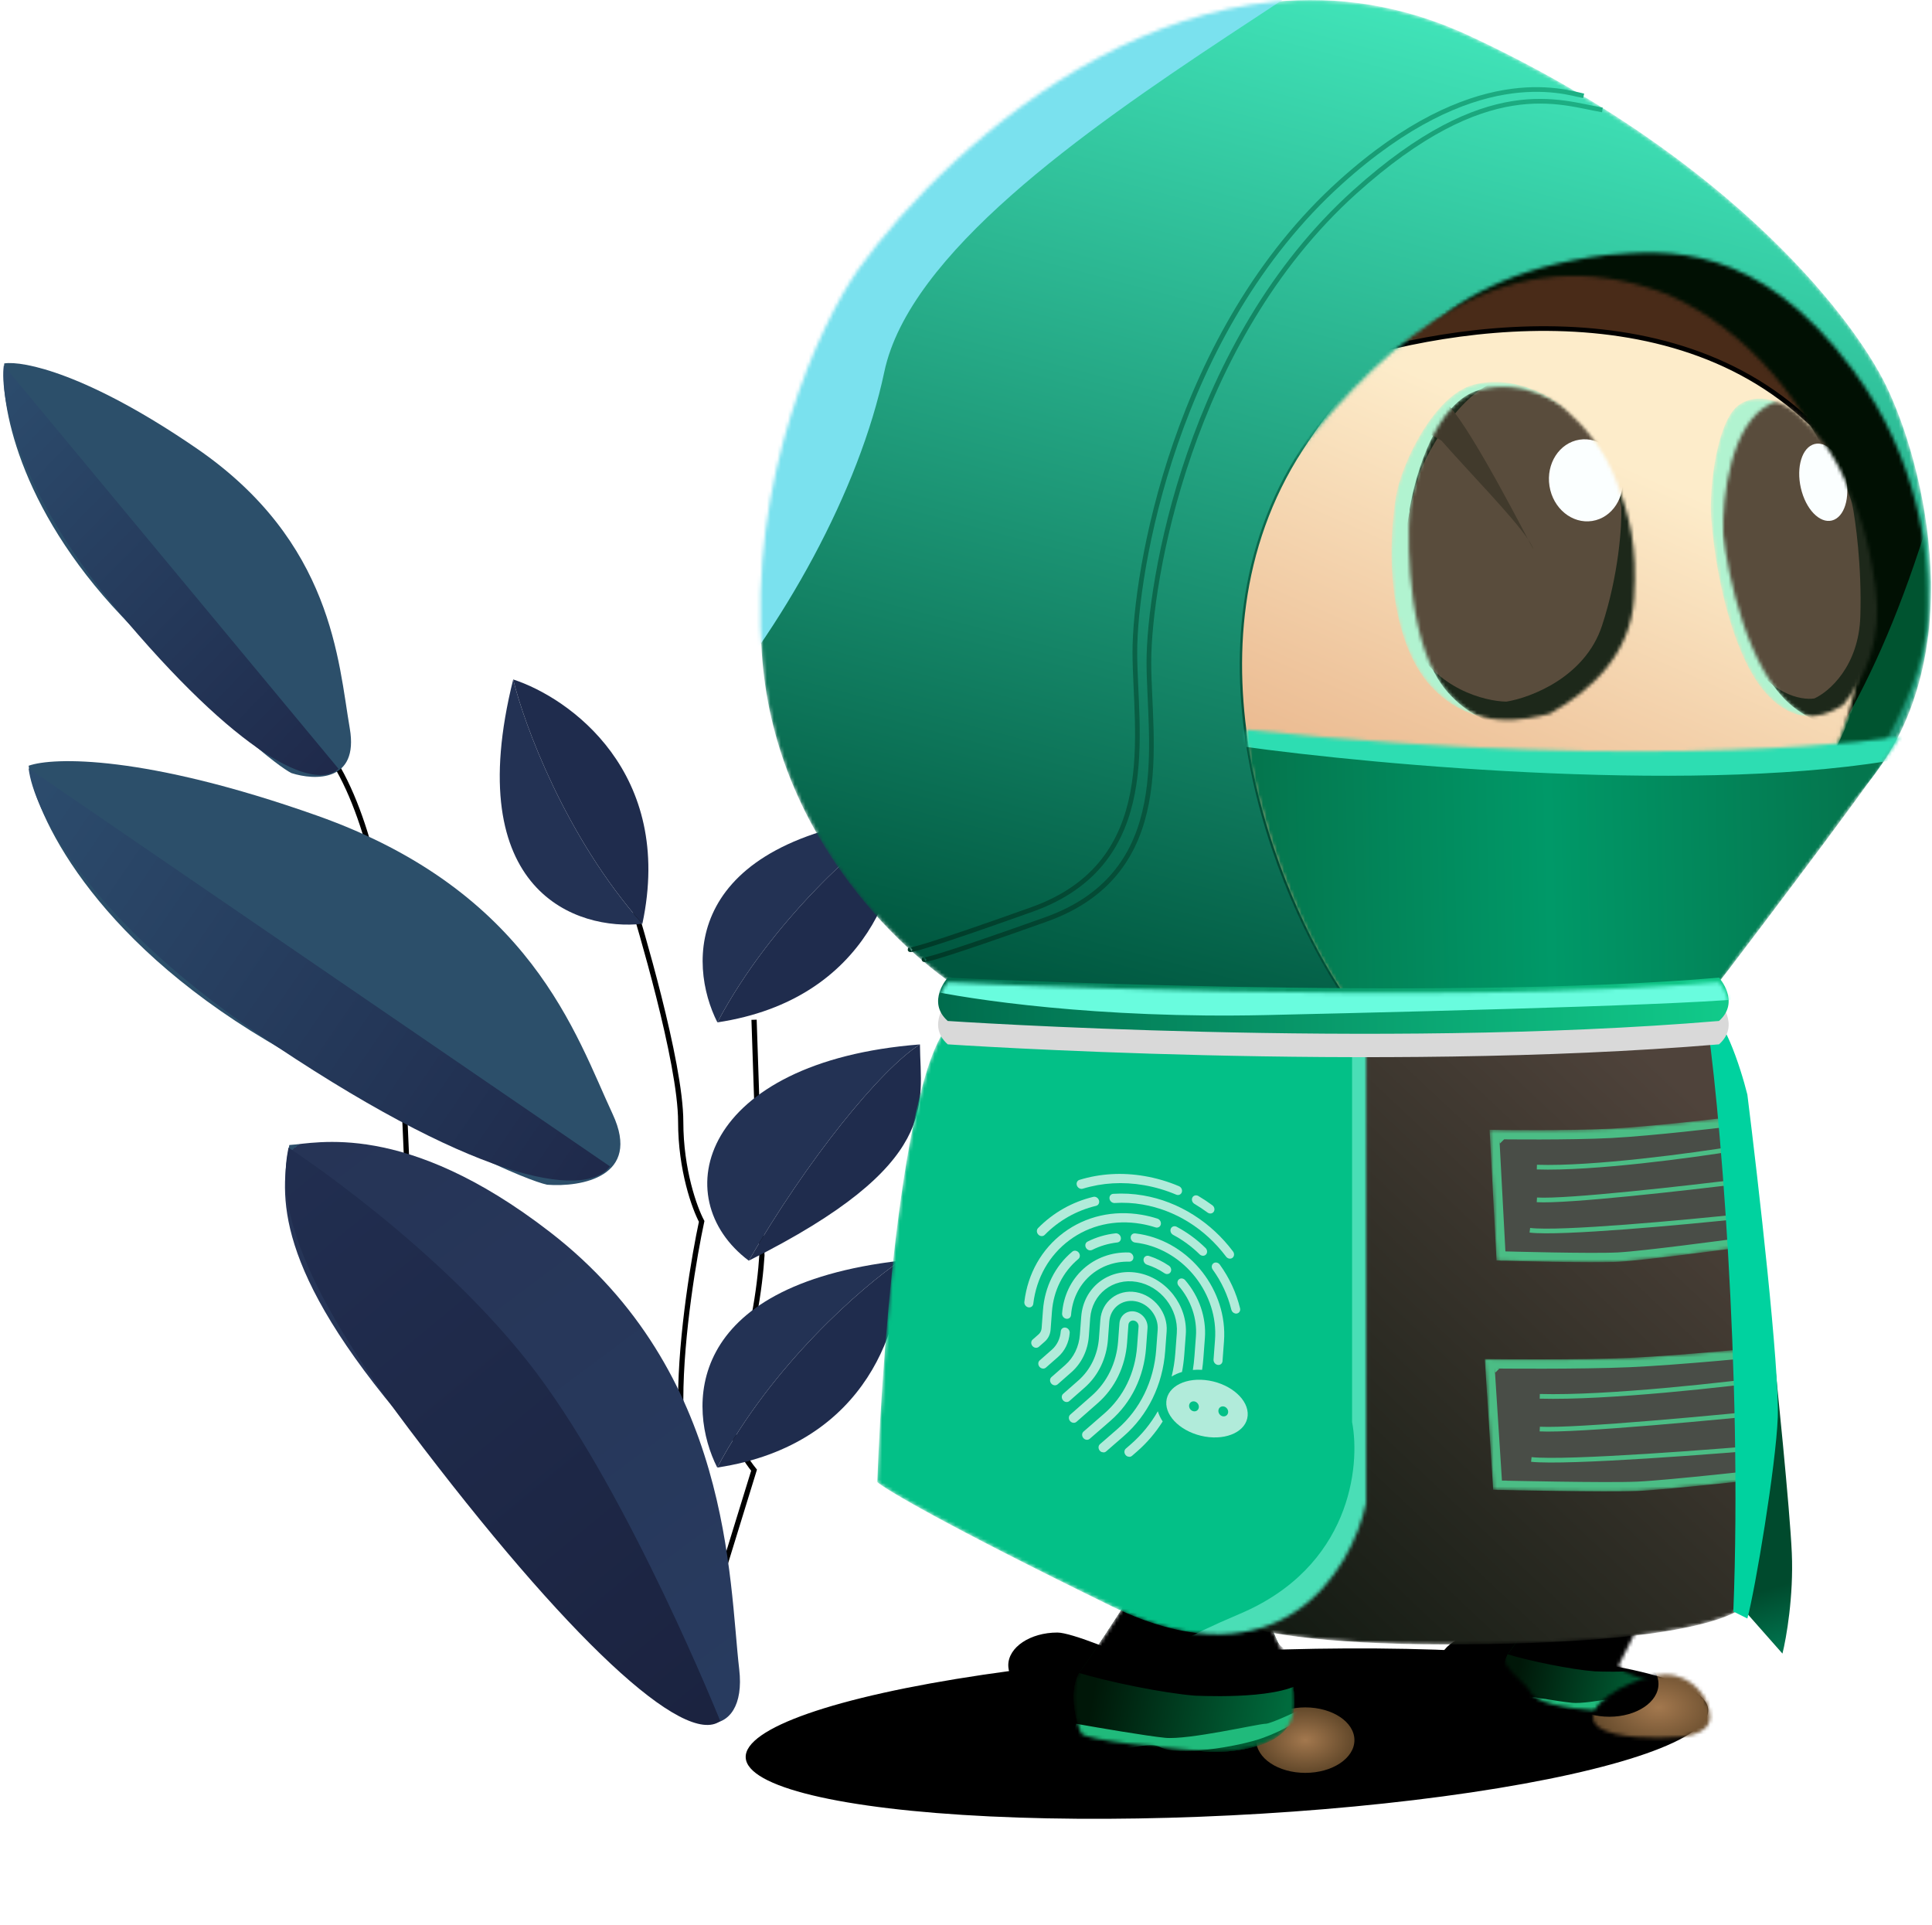 <svg width="553" height="551" viewBox="0 0 553 551" fill="none" xmlns="http://www.w3.org/2000/svg">
<path d="M215.835 291.891L218.084 359.353C217.584 367.598 215.236 386.188 209.839 394.583C204.442 402.978 211.588 415.571 215.835 420.818L195.042 488.28" stroke="black" stroke-width="1.499"/>
<path d="M203.281 489.03C199.783 465.793 194.841 419.169 194.841 400.58C194.841 381.99 198.839 358.853 200.838 349.609C198.839 345.861 194.841 334.917 194.841 321.125C194.841 303.885 182.848 264.157 180.599 256.661M198.034 489.779C171.799 450.301 119.434 371.196 117.635 355.605C115.386 336.116 117.635 254.413 95.897 218.433" stroke="black" stroke-width="1.499"/>
<path d="M205.339 292.644C196.844 275.903 195.444 240.623 257.809 233.427C246.815 240.923 220.93 263.26 205.339 292.644Z" fill="#233254"/>
<path d="M257.809 233.427C258.559 250.418 249.114 286.047 205.339 292.644C220.93 263.26 246.815 240.923 257.809 233.427Z" fill="#1F2C4D"/>
<path d="M183.865 264.434C165.206 266.497 131.689 255.396 146.892 194.486C150.041 207.414 161.845 239.503 183.865 264.434Z" fill="#233254"/>
<path d="M146.892 194.486C163.06 199.761 193.09 221.136 183.865 264.434C161.845 239.503 150.041 207.414 146.892 194.486Z" fill="#1F2C4D"/>
<path d="M205.298 420.071C196.803 403.331 195.403 368.051 257.768 360.855C246.774 368.351 220.889 390.688 205.298 420.071Z" fill="#233254"/>
<path d="M257.768 360.855C258.518 377.845 249.073 413.475 205.298 420.071C220.889 390.688 246.774 368.351 257.768 360.855Z" fill="#1F2C4D"/>
<path d="M214.321 360.852C190.334 342.862 200.727 303.843 263.315 298.952C252.052 306.037 230.985 332.064 214.321 360.852Z" fill="#233254"/>
<path d="M263.315 298.952C263.438 315.959 269.802 333.118 214.321 360.852C230.985 332.064 252.052 306.037 263.315 298.952Z" fill="#1F2C4D"/>
<path d="M175.353 318.878C183.748 336.868 166.358 339.866 156.613 339.116C150.866 337.867 126.78 327.873 76.409 297.89C26.037 267.907 9.946 232.927 8.197 219.184C15.193 216.686 41.478 216.036 90.65 233.426C152.116 255.164 164.859 296.391 175.353 318.878Z" fill="#2C4F6A"/>
<path d="M8.197 219.934L174.603 333.869C167.107 343.614 134.875 337.617 73.41 295.641C24.238 262.06 9.447 231.178 8.197 219.934Z" fill="url(#paint0_linear_4034_1026)"/>
<path d="M211.591 477.838C213.98 498.385 195.631 498.776 184.384 477.038C179.272 474.061 155.778 453.304 116.952 408.134C78.126 362.964 80.168 342.042 82.811 327.746C90.296 327.343 115.796 320.474 157.429 352.666C209.471 392.905 208.604 452.153 211.591 477.838Z" fill="url(#paint1_linear_4034_1026)"/>
<path d="M82.575 328.497C82.575 328.497 126.696 357.163 153.681 393.143C180.666 429.122 206.163 492.635 206.163 492.635C195.922 500.148 162.635 469.403 116.952 408.884C80.405 360.469 80.239 340.139 82.575 328.497Z" fill="url(#paint2_linear_4034_1026)"/>
<path d="M100.121 208.51C102.767 223.88 90.088 223.433 83.418 221.289C79.628 219.395 64.595 207.746 34.781 176.306C4.967 144.866 -0.016 115.018 1.219 104.024C6.551 103.196 25.021 106.897 56.249 128.328C95.284 155.116 96.812 189.298 100.121 208.51Z" fill="#2C4F6A"/>
<path d="M1.085 104.608L96.917 220.078C89.941 226.475 68.506 216.64 33.089 174.073C4.756 140.019 -0.053 113.574 1.085 104.608Z" fill="url(#paint3_linear_4034_1026)"/>
<g filter="url(#filter0_f_4034_1026)">
<ellipse cx="351.186" cy="496.227" rx="137.913" ry="23.432" transform="rotate(-2.854 351.186 496.227)" fill="black"/>
</g>
<mask id="mask0_4034_1026" style="mask-type:alpha" maskUnits="userSpaceOnUse" x="217" y="0" width="336" height="286">
<path d="M218.204 188.919C222.488 240.871 260.158 274.836 278.457 285.325H488.004C496.261 274.39 516.256 247.834 530.181 229.088C564.994 193.74 551.828 136.7 540.893 112.599C532.413 93.184 496.44 45.517 420.387 10.168C344.334 -25.18 272.208 40.072 245.652 77.116C234.718 92.737 213.919 136.968 218.204 188.919Z" fill="url(#paint4_linear_4034_1026)"/>
</mask>
<g mask="url(#mask0_4034_1026)">
<path d="M218.204 188.919C222.488 240.871 260.158 274.836 278.457 285.325H488.004C496.261 274.39 516.256 247.834 530.181 229.088C564.994 193.74 551.828 136.7 540.893 112.599C532.413 93.184 496.44 45.517 420.387 10.168C344.334 -25.18 272.208 40.072 245.652 77.116C234.718 92.737 213.919 136.968 218.204 188.919Z" fill="url(#paint5_linear_4034_1026)"/>
<g filter="url(#filter1_f_4034_1026)">
<path d="M253.115 106.447C238.831 174.097 166.665 263.892 118.55 253.733C70.435 243.574 65.002 137.276 79.287 69.626C93.57 1.975 354.963 -53.006 403.078 -42.847C451.193 -32.688 267.399 38.796 253.115 106.447Z" fill="#7AE1EE"/>
</g>
</g>
<path d="M453.289 27.449C447.264 26.11 421.775 17.838 383.749 52.115C336.215 94.962 324.834 163.919 324.834 186.681C324.834 209.443 332.868 246.934 295.377 260.324C265.384 271.036 259.672 272.374 260.564 271.705" stroke="url(#paint6_linear_4034_1026)" stroke-width="1.339"/>
<path d="M458.643 31.465C446.593 29.456 425.791 20.688 387.764 54.965C340.231 97.812 328.85 166.768 328.85 189.531C328.85 212.293 336.884 249.784 299.393 263.174C269.4 273.885 263.687 275.224 264.58 274.555" stroke="url(#paint7_linear_4034_1026)" stroke-width="1.339"/>
<mask id="mask1_4034_1026" style="mask-type:alpha" maskUnits="userSpaceOnUse" x="403" y="72" width="149" height="189">
<path d="M497.402 256.763C507.578 255.157 521.13 237.886 528.271 230.299C553.712 194.147 551.63 178.431 551.631 169.061C551.632 159.691 549.816 131.983 530.28 105.776C502.831 68.955 476.721 71.634 459.984 72.972C432.536 76.32 416.395 86.043 407.022 96.085C397.65 106.127 411.039 238.687 414.387 252.077C417.734 265.467 484.682 258.772 497.402 256.763Z" fill="#011003"/>
</mask>
<g mask="url(#mask1_4034_1026)">
<path d="M497.402 256.763C507.579 255.156 524.405 239.58 531.546 231.992C550.826 205.749 551.63 178.431 551.631 169.061C551.632 159.691 550.098 126.262 532.958 101.089C511.534 69.624 475.382 66.943 459.985 67.615C444.588 68.288 409.104 81.674 399.731 91.717C390.358 101.759 411.04 238.687 414.387 252.077C417.734 265.466 484.682 258.772 497.402 256.763Z" fill="#011003"/>
<g filter="url(#filter2_f_4034_1026)">
<path d="M552.747 313.916C561.582 317.499 582.972 312.466 592.563 309.502C621.48 296.615 636.453 273.836 641.372 265.889C646.292 257.943 658.881 232.433 658.636 202.752C658.33 165.651 629.063 150.674 616.619 143.761C604.175 136.848 560.435 118.495 557.058 131.215C525.599 249.715 483.415 241.01 478.728 270.467C476.574 284.006 541.704 309.437 552.747 313.916Z" fill="#005430"/>
</g>
</g>
<mask id="mask2_4034_1026" style="mask-type:alpha" maskUnits="userSpaceOnUse" x="352" y="78" width="182" height="208">
<path d="M372.869 128.865C330.546 180.804 365.728 256.29 384.92 284.854H487.349C498.507 273.919 498.361 262.817 520.214 223.609C549.694 170.717 522.245 105.107 477.367 85.025C431.151 66.951 398.23 97.743 372.869 128.865Z" fill="#D9D9D9" stroke="url(#paint8_linear_4034_1026)" stroke-width="1.339"/>
</mask>
<g mask="url(#mask2_4034_1026)">
<path d="M372.869 128.864C336.449 185.101 365.728 256.289 384.92 284.853H487.349C498.507 273.918 504.146 261.099 532.874 226.608C579.982 170.049 534.273 83.686 487.349 73.967C464.364 68.834 409.289 72.628 372.869 128.864Z" stroke="url(#paint9_linear_4034_1026)" stroke-width="1.339"/>
<path d="M372.869 128.864C336.449 185.1 365.728 256.288 384.92 284.853H487.349C498.507 273.918 486.8 263.453 515.527 228.963C562.636 172.404 513.579 90.728 466.655 81.008C443.67 75.876 409.289 72.627 372.869 128.864Z" fill="url(#paint10_linear_4034_1026)"/>
<g filter="url(#filter3_f_4034_1026)">
<path d="M516.195 119.169C472.277 79.536 400.152 95.514 369.579 108.457C361.099 93.505 353.11 55.702 388.994 24.103C424.878 -7.497 526.238 39.501 572.432 66.949C571.985 100.87 560.113 158.802 516.195 119.169Z" fill="#492B18"/>
<path d="M516.195 119.169C472.277 79.536 400.152 95.514 369.579 108.457C361.099 93.505 353.11 55.702 388.994 24.103C424.878 -7.497 526.238 39.501 572.432 66.949C571.985 100.87 560.113 158.802 516.195 119.169Z" stroke="black" stroke-width="1.339"/>
</g>
</g>
<mask id="mask3_4034_1026" style="mask-type:alpha" maskUnits="userSpaceOnUse" x="356" y="208" width="188" height="78">
<path d="M356.883 208.876C476.72 221.597 543.668 210.885 543.668 210.885C542.062 215.17 506.847 261.765 489.44 284.528L385.002 285.197C364.917 256.41 355.544 212.893 356.883 208.876Z" fill="url(#paint11_linear_4034_1026)"/>
</mask>
<g mask="url(#mask3_4034_1026)">
<path d="M356.883 208.876C476.72 221.597 543.668 210.885 543.668 210.885C542.062 215.17 506.847 261.765 489.44 284.528L385.002 285.197C364.917 256.41 355.544 212.893 356.883 208.876Z" fill="url(#paint12_linear_4034_1026)"/>
<g filter="url(#filter4_f_4034_1026)">
<path d="M545.678 216.911C488.906 227.622 394.821 219.142 354.876 213.563L352.867 204.19C361.124 205.083 387.278 207.538 425.841 210.216C464.403 212.894 525.816 209.1 551.703 206.868L545.678 216.911Z" fill="#2DDDB2"/>
</g>
</g>
<g filter="url(#filter5_di_4034_1026)">
<mask id="mask4_4034_1026" style="mask-type:alpha" maskUnits="userSpaceOnUse" x="405" y="102" width="70" height="98">
<path d="M428.612 103.423C440.016 100.448 450.939 106.728 454.658 110.24C460.608 115.695 465.814 121.397 469.533 131.314C473.252 141.231 475.483 149.412 474.491 164.783C473.5 180.154 462.715 190.815 450.319 197.632C444.328 199.079 428.626 203.211 416.221 189.575C406.051 178.396 403.132 156.106 406.307 135.652C407.753 126.355 417.208 106.398 428.612 103.423Z" fill="#D9D9D9"/>
</mask>
<g mask="url(#mask4_4034_1026)">
<path d="M428.612 103.423C440.016 100.448 450.939 106.728 454.658 110.24C460.608 115.695 465.814 121.397 469.533 131.314C473.252 141.231 475.483 149.412 474.491 164.783C473.5 180.154 462.715 190.815 450.319 197.632C444.328 199.079 428.626 203.211 416.221 189.575C406.051 178.396 403.132 156.106 406.307 135.652C407.753 126.355 417.208 106.398 428.612 103.423Z" fill="#B1F3D0"/>
<mask id="mask5_4034_1026" style="mask-type:alpha" maskUnits="userSpaceOnUse" x="410" y="104" width="67" height="99">
<path d="M430.379 104.882C442.698 101.668 453.811 108.452 457.828 112.246C464.255 118.138 470.771 129.876 473.226 135.009C474.788 140.364 477.644 155.227 476.573 171.83C475.502 188.433 460.952 198.832 453.811 201.957C447.339 203.519 431.718 203.563 421.007 191.245C410.295 178.926 409.402 151.299 410.295 139.025C411.857 128.983 418.061 108.095 430.379 104.882Z" fill="#1D281A"/>
</mask>
<g mask="url(#mask5_4034_1026)">
<path d="M430.379 104.882C442.698 101.668 453.811 108.452 457.828 112.246C464.255 118.138 470.771 129.876 473.226 135.009C474.788 140.364 477.644 155.227 476.573 171.83C475.502 188.433 460.952 198.832 453.811 201.957C447.339 203.519 431.718 203.563 421.007 191.245C410.295 178.926 409.402 151.299 410.295 139.025C411.857 128.983 418.061 108.095 430.379 104.882Z" fill="#1D281A"/>
<g filter="url(#filter6_f_4034_1026)">
<path d="M439.462 101.703C451.248 101.68 459.635 110.339 462.355 114.671C466.749 121.442 469.866 133.474 470.875 138.644C471.033 143.806 470.145 157.79 465.333 172.422C460.522 187.054 445.069 192.999 437.944 194.142C431.781 194.041 417.77 190.457 411.027 176.932C404.285 163.406 409.894 138.438 413.541 127.645C417.271 119.007 427.676 101.725 439.462 101.703Z" fill="#594C3C"/>
</g>
<g filter="url(#filter7_f_4034_1026)">
<path d="M444.155 147.655C439.741 141.099 427.081 128.221 419.345 119.381L413.767 116.282C413.56 112.563 414.387 105.621 419.345 107.604C424.198 109.546 439.313 138.47 444.155 147.655C444.693 148.454 445.108 149.158 445.377 149.751C446.049 151.23 445.497 150.2 444.155 147.655Z" fill="#413A2C"/>
</g>
<g filter="url(#filter8_d_4034_1026)">
<ellipse cx="460.713" cy="127.073" rx="10.537" ry="11.776" transform="rotate(-8.941 460.713 127.073)" fill="#FBFFFF"/>
</g>
</g>
</g>
</g>
<g filter="url(#filter9_di_4034_1026)">
<mask id="mask6_4034_1026" style="mask-type:alpha" maskUnits="userSpaceOnUse" x="488" y="103" width="49" height="92">
<path d="M496.801 104.992C503.321 100.915 511.13 105.592 514.024 108.475C518.625 112.933 522.811 117.708 526.802 126.611C530.792 135.514 533.569 142.953 535.59 157.512C537.61 172.071 532.788 183.302 526.315 191.102C522.869 193.134 513.898 198.781 503.916 187.358C495.733 177.994 490.116 157.371 488.571 137.79C487.87 128.889 490.281 109.069 496.801 104.992Z" fill="#D9D9D9"/>
</mask>
<g mask="url(#mask6_4034_1026)">
<path d="M496.801 104.992C503.321 100.915 511.13 105.592 514.024 108.475C518.625 112.933 522.811 117.708 526.802 126.611C530.792 135.514 533.569 142.953 535.59 157.512C537.61 172.071 532.788 183.302 526.315 191.102C522.869 193.134 513.898 198.781 503.916 187.358C495.733 177.994 490.116 157.371 488.571 137.79C487.87 128.889 490.281 109.069 496.801 104.992Z" fill="#B1F3D0"/>
<mask id="mask7_4034_1026" style="mask-type:alpha" maskUnits="userSpaceOnUse" x="491" y="102" width="73" height="97">
<path d="M505.62 104.84C517.163 99.47 529.312 104.152 533.944 107.164C541.323 111.808 549.838 122.189 553.173 126.798C555.67 131.787 561.144 145.897 563.066 162.423C564.988 178.95 552.538 191.788 546.072 196.142C539.986 198.839 524.626 201.683 511.879 191.484C499.133 181.285 493.303 154.265 491.981 142.03C491.718 131.871 494.077 110.209 505.62 104.84Z" fill="#1D281A"/>
</mask>
<g mask="url(#mask7_4034_1026)">
<path d="M505.62 104.84C517.163 99.47 529.312 104.152 533.944 107.164C541.323 111.808 549.838 122.189 553.173 126.798C555.67 131.787 561.144 145.897 563.066 162.423C564.988 178.95 552.538 191.788 546.072 196.142C539.986 198.839 524.626 201.683 511.879 191.484C499.133 181.285 493.303 154.265 491.981 142.03C491.718 131.871 494.077 110.209 505.62 104.84Z" fill="#1D281A"/>
<g filter="url(#filter10_f_4034_1026)">
<path d="M503.19 102.156C510.452 100.812 517.104 108.008 519.523 111.774C523.39 117.645 527.372 128.604 528.88 133.349C529.861 138.184 531.708 151.427 531.248 165.72C530.788 180.013 522.28 187.336 518.084 189.211C514.268 189.808 505.018 188.013 498.545 176.058C492.073 164.103 491.254 140.005 491.654 129.451C492.474 120.913 495.929 103.501 503.19 102.156Z" fill="#594C3C"/>
</g>
<g filter="url(#filter11_d_4034_1026)">
<ellipse cx="6.707" cy="11.173" rx="6.707" ry="11.173" transform="matrix(0.915 -0.404 0.279 0.96 511.381 115.595)" fill="#FBFFFF"/>
</g>
</g>
</g>
</g>
<ellipse cx="373.624" cy="498.092" rx="14.059" ry="9.373" fill="url(#paint13_radial_4034_1026)"/>
<path d="M358.895 494.745C358.895 499.921 313.771 503.448 306.006 503.448C298.241 503.448 288.6 481.846 288.6 476.669C288.6 471.493 294.894 467.296 302.659 467.296C310.423 467.296 358.895 489.569 358.895 494.745Z" fill="black"/>
<mask id="mask8_4034_1026" style="mask-type:alpha" maskUnits="userSpaceOnUse" x="307" y="457" width="64" height="45">
<path d="M369.049 493.406C372.798 486.444 368.38 474.884 365.702 469.974L363.023 463.949C360.568 464.619 354.052 465.824 347.625 465.288C341.198 464.753 328.433 460.155 322.854 457.924C319.73 462.833 312.679 473.724 309.465 478.008C305.448 483.364 308.126 493.406 309.465 496.084C310.536 498.227 334.459 500.547 346.287 501.44C352.312 501.663 365.3 500.369 369.049 493.406Z" fill="#D9D9D9"/>
</mask>
<g mask="url(#mask8_4034_1026)">
<path d="M369.049 493.406C372.798 486.444 368.38 474.884 365.702 469.974L363.023 463.949C360.568 464.619 354.052 465.824 347.625 465.288C341.198 464.753 328.433 460.155 322.854 457.924C319.73 462.833 312.679 473.724 309.465 478.008C305.448 483.364 308.126 493.406 309.465 496.084C310.536 498.227 334.459 500.547 346.287 501.44C352.312 501.663 365.3 500.369 369.049 493.406Z" fill="url(#paint14_linear_4034_1026)"/>
<path d="M369.049 493.406C372.798 486.444 368.38 474.884 365.702 469.974L363.023 463.949C360.568 464.619 354.052 465.824 347.625 465.288C341.198 464.753 328.433 460.155 322.854 457.924C319.73 462.833 312.679 473.724 309.465 478.008C305.448 483.364 308.126 493.406 309.465 496.084C310.536 498.227 334.459 500.547 346.287 501.44C352.312 501.663 365.3 500.369 369.049 493.406Z" fill="url(#paint15_linear_4034_1026)"/>
<path d="M369.049 493.406C372.798 486.444 368.38 474.884 365.702 469.974L363.023 463.949C360.568 464.619 354.052 465.824 347.625 465.288C341.198 464.753 328.433 460.155 322.854 457.924C319.73 462.833 312.679 473.724 309.465 478.008C305.448 483.364 308.126 493.406 309.465 496.084C310.536 498.227 334.459 500.547 346.287 501.44C352.312 501.663 365.3 500.369 369.049 493.406Z" fill="url(#paint16_linear_4034_1026)"/>
<path d="M369.049 493.406C372.798 486.444 368.38 474.884 365.702 469.974L363.023 463.949C360.568 464.619 354.052 465.824 347.625 465.288C341.198 464.753 328.433 460.155 322.854 457.924C319.73 462.833 312.679 473.724 309.465 478.008C305.448 483.364 308.126 493.406 309.465 496.084C310.536 498.227 334.459 500.547 346.287 501.44C352.312 501.663 365.3 500.369 369.049 493.406Z" fill="url(#paint17_linear_4034_1026)"/>
<g filter="url(#filter12_f_4034_1026)">
<path d="M365.702 469.974C368.38 474.884 378.71 472.385 374.96 479.347C371.211 486.31 348.181 485.596 342.156 485.373C333.291 484.703 316.879 481.351 308.763 478.812C305.132 482.293 302.738 474.15 303.997 476.669C304.266 477.206 306.051 477.964 308.763 478.812C308.993 478.592 309.227 478.326 309.465 478.008C312.679 473.724 319.73 462.833 322.854 457.924C328.433 460.155 341.198 464.753 347.625 465.288C354.052 465.824 360.569 464.619 363.023 463.949L365.702 469.974Z" fill="black"/>
</g>
<g filter="url(#filter13_f_4034_1026)">
<path d="M333.454 497.424C328.099 496.888 314.263 494.522 308.014 493.407C307.345 495.192 306.407 499.432 308.014 502.11C310.023 505.457 327.428 497.424 332.115 500.101C336.801 502.779 354.208 500.101 361.572 497.424C367.463 495.281 374.739 491.398 376.301 487.381C372.284 489.39 363.849 493.407 362.242 493.407C360.234 493.407 340.149 498.093 333.454 497.424Z" fill="#20BA7B"/>
</g>
</g>
<path d="M470.694 484.704C470.694 489.88 442.976 492.068 435.211 492.068C427.446 492.068 411.779 481.846 411.779 476.67C411.779 471.493 418.074 467.297 425.838 467.297C433.603 467.297 470.694 479.528 470.694 484.704Z" fill="black"/>
<mask id="mask9_4034_1026" style="mask-type:alpha" maskUnits="userSpaceOnUse" x="430" y="457" width="46" height="34">
<path d="M474.71 486.712C478.459 479.749 466.007 481.58 463.329 476.67L468.685 465.958C466.23 466.628 465.07 458.46 458.643 457.924C452.216 457.389 451.614 460.156 446.035 457.924C442.911 462.834 434.408 466.36 431.195 470.645C427.178 476.001 436.551 481.356 437.89 484.034C438.961 486.177 442.799 488.498 454.627 489.39C460.652 489.613 470.961 493.674 474.71 486.712Z" fill="#D9D9D9"/>
</mask>
<g mask="url(#mask9_4034_1026)">
<path d="M476.526 484.402C479.326 479.202 476.026 470.569 474.026 466.902L472.025 462.402C470.192 462.902 465.325 463.802 460.525 463.402C455.725 463.002 446.192 459.569 442.025 457.902C439.692 461.569 434.426 469.702 432.026 472.902C429.026 476.902 431.026 484.402 432.026 486.402C432.826 488.002 450.693 489.735 459.526 490.402C464.026 490.569 473.726 489.602 476.526 484.402Z" fill="url(#paint18_linear_4034_1026)"/>
<path d="M476.526 484.402C479.326 479.202 476.026 470.569 474.026 466.902L472.025 462.402C470.192 462.902 465.325 463.802 460.525 463.402C455.725 463.002 446.192 459.569 442.025 457.902C439.692 461.569 434.426 469.702 432.026 472.902C429.026 476.902 431.026 484.402 432.026 486.402C432.826 488.002 450.693 489.735 459.526 490.402C464.026 490.569 473.726 489.602 476.526 484.402Z" fill="url(#paint19_linear_4034_1026)"/>
<path d="M476.526 484.402C479.326 479.202 476.026 470.569 474.026 466.902L472.025 462.402C470.192 462.902 465.325 463.802 460.525 463.402C455.725 463.002 446.192 459.569 442.025 457.902C439.692 461.569 434.426 469.702 432.026 472.902C429.026 476.902 431.026 484.402 432.026 486.402C432.826 488.002 450.693 489.735 459.526 490.402C464.026 490.569 473.726 489.602 476.526 484.402Z" fill="url(#paint20_linear_4034_1026)"/>
<path d="M476.526 484.402C479.326 479.202 476.026 470.569 474.026 466.902L472.025 462.402C470.192 462.902 465.325 463.802 460.525 463.402C455.725 463.002 446.192 459.569 442.025 457.902C439.692 461.569 434.426 469.702 432.026 472.902C429.026 476.902 431.026 484.402 432.026 486.402C432.826 488.002 450.693 489.735 459.526 490.402C464.026 490.569 473.726 489.602 476.526 484.402Z" fill="url(#paint21_linear_4034_1026)"/>
<g filter="url(#filter14_f_4034_1026)">
<path d="M474.025 466.902C476.025 470.569 483.739 468.702 480.939 473.902C478.139 479.102 460.939 478.569 456.439 478.402C449.819 477.902 437.562 475.399 431.5 473.502C428.788 476.102 427 470.021 427.941 471.902C428.141 472.303 429.475 472.869 431.5 473.502C431.672 473.338 431.847 473.139 432.025 472.902C434.425 469.702 439.691 461.569 442.024 457.902C446.191 459.569 455.724 463.002 460.524 463.402C465.324 463.802 470.191 462.902 472.024 462.402L474.025 466.902Z" fill="black"/>
</g>
<g filter="url(#filter15_f_4034_1026)">
<path d="M449.942 487.402C445.942 487.002 435.609 485.235 430.942 484.402C430.442 485.735 429.742 488.902 430.942 490.902C432.442 493.402 445.441 487.402 448.941 489.402C452.441 491.402 465.441 489.402 470.941 487.402C475.341 485.802 480.775 482.902 481.942 479.902C478.942 481.402 472.642 484.402 471.442 484.402C469.942 484.402 454.942 487.902 449.942 487.402Z" fill="#20BA7B"/>
</g>
</g>
<mask id="mask10_4034_1026" style="mask-type:alpha" maskUnits="userSpaceOnUse" x="455" y="479" width="35" height="19">
<path d="M489.439 491.398C489.439 496.575 482.475 497.424 474.71 497.424C466.946 497.424 455.965 496.575 455.965 491.398C455.965 486.222 468.954 479.348 476.719 479.348C484.483 479.348 489.439 486.222 489.439 491.398Z" fill="url(#paint22_radial_4034_1026)"/>
</mask>
<g mask="url(#mask10_4034_1026)">
<ellipse cx="474.711" cy="488.721" rx="20.084" ry="13.39" fill="url(#paint23_radial_4034_1026)"/>
<g filter="url(#filter16_f_4034_1026)">
<ellipse cx="460.651" cy="482.026" rx="14.059" ry="9.373" fill="black"/>
</g>
</g>
<mask id="mask11_4034_1026" style="mask-type:alpha" maskUnits="userSpaceOnUse" x="339" y="289" width="163" height="182">
<path d="M413.966 470.689C342.197 470.689 335.413 457.3 340.992 450.605L347.688 293.946C393.882 290.376 487.342 285.377 491.626 293.946C495.911 302.516 499.66 353.753 500.999 378.301V456.63C501.891 461.316 485.734 470.689 413.966 470.689Z" fill="url(#paint24_linear_4034_1026)"/>
</mask>
<g mask="url(#mask11_4034_1026)">
<path d="M413.966 470.689C342.197 470.689 335.413 457.3 340.992 450.605L347.688 293.946C393.882 290.376 487.342 285.377 491.626 293.946C495.911 302.516 499.66 353.753 500.999 378.301V456.63C501.891 461.316 485.734 470.689 413.966 470.689Z" fill="url(#paint25_linear_4034_1026)"/>
<mask id="mask12_4034_1026" style="mask-type:alpha" maskUnits="userSpaceOnUse" x="426" y="319" width="72" height="43">
<path d="M429.188 326.108L429.205 324.769L427.774 324.75L427.85 326.179L429.56 358.269L429.625 359.502L430.86 359.536L430.897 358.197C430.86 359.536 430.86 359.536 430.86 359.536L430.861 359.536L430.864 359.536L430.878 359.536L430.932 359.538L431.141 359.544C431.326 359.549 431.596 359.556 431.944 359.565C432.638 359.583 433.638 359.608 434.861 359.637C437.307 359.696 440.645 359.77 444.214 359.831C451.327 359.954 459.43 360.03 463.164 359.831C466.899 359.632 474.947 358.696 482.007 357.818C485.549 357.378 488.861 356.95 491.287 356.632C492.5 356.473 493.491 356.342 494.18 356.25C494.524 356.204 494.793 356.168 494.975 356.144L495.183 356.116L495.237 356.109L495.25 356.107L495.254 356.106L495.255 356.106C495.255 356.106 495.255 356.106 495.076 354.779L495.255 356.106L496.479 355.941L496.413 354.708L494.704 322.618L494.628 321.189L493.207 321.36L493.367 322.69C493.207 321.36 493.207 321.36 493.206 321.36L493.206 321.36L493.203 321.361L493.193 321.362L493.15 321.367L492.981 321.387C492.832 321.405 492.612 321.431 492.328 321.464C491.759 321.531 490.933 321.628 489.904 321.745C487.846 321.98 484.976 322.301 481.73 322.641C475.233 323.322 467.257 324.08 461.277 324.399C455.297 324.717 447.286 324.81 440.753 324.823C437.49 324.83 434.602 324.816 432.53 324.801C431.494 324.793 430.663 324.785 430.09 324.779C429.804 324.776 429.582 324.774 429.433 324.772L429.263 324.77L429.22 324.769L429.209 324.769L429.206 324.769L429.206 324.769C429.205 324.769 429.205 324.769 429.188 326.108Z" fill="#D9D9D9" stroke="#4BBD85" stroke-width="2.678"/>
</mask>
<g mask="url(#mask12_4034_1026)">
<path d="M429.188 326.108L429.205 324.769L427.774 324.75L427.85 326.179L429.56 358.269L429.625 359.502L430.86 359.536L430.897 358.197C430.86 359.536 430.86 359.536 430.86 359.536L430.861 359.536L430.864 359.536L430.878 359.536L430.932 359.538L431.141 359.544C431.326 359.549 431.596 359.556 431.944 359.565C432.638 359.583 433.638 359.608 434.861 359.637C437.307 359.696 440.645 359.77 444.214 359.831C451.327 359.954 459.43 360.03 463.164 359.831C466.899 359.632 474.947 358.696 482.007 357.818C485.549 357.378 488.861 356.95 491.287 356.632C492.5 356.473 493.491 356.342 494.18 356.25C494.524 356.204 494.793 356.168 494.975 356.144L495.183 356.116L495.237 356.109L495.25 356.107L495.254 356.106L495.255 356.106C495.255 356.106 495.255 356.106 495.076 354.779L495.255 356.106L496.479 355.941L496.413 354.708L494.704 322.618L494.628 321.189L493.207 321.36L493.367 322.69C493.207 321.36 493.207 321.36 493.206 321.36L493.206 321.36L493.203 321.361L493.193 321.362L493.15 321.367L492.981 321.387C492.832 321.405 492.612 321.431 492.328 321.464C491.759 321.531 490.933 321.628 489.904 321.745C487.846 321.98 484.976 322.301 481.73 322.641C475.233 323.322 467.257 324.08 461.277 324.399C455.297 324.717 447.286 324.81 440.753 324.823C437.49 324.83 434.602 324.816 432.53 324.801C431.494 324.793 430.663 324.785 430.09 324.779C429.804 324.776 429.582 324.774 429.433 324.772L429.263 324.77L429.22 324.769L429.209 324.769L429.206 324.769L429.206 324.769C429.205 324.769 429.205 324.769 429.188 326.108Z" fill="#494D47" stroke="#4BBD85" stroke-width="2.678"/>
<path d="M496.805 328.715C484.531 330.723 455.967 334.606 439.899 334.071M498.813 338.088C482.746 340.096 448.468 343.979 439.899 343.443M498.813 348.13C482.076 349.915 446.46 353.218 437.891 352.147" stroke="#4BBD85" stroke-width="1.339"/>
</g>
<mask id="mask13_4034_1026" style="mask-type:alpha" maskUnits="userSpaceOnUse" x="424" y="385" width="86" height="42">
<path d="M427.846 391.716L427.834 390.379L426.418 390.363L426.508 391.776L428.564 423.865L428.644 425.114L429.897 425.143L429.902 423.806C429.897 425.143 429.897 425.143 429.897 425.143L429.898 425.143L429.903 425.143L429.919 425.144L429.983 425.145L430.236 425.151C430.457 425.156 430.783 425.163 431.2 425.172C432.035 425.19 433.238 425.215 434.709 425.245C437.65 425.303 441.664 425.377 445.956 425.438C454.518 425.561 464.245 425.637 468.716 425.439C473.187 425.241 482.849 424.307 491.347 423.429C495.606 422.988 499.589 422.56 502.506 422.243C503.965 422.084 505.157 421.952 505.985 421.861C506.399 421.815 506.722 421.779 506.942 421.754L507.192 421.726L507.256 421.719L507.272 421.717L507.276 421.717L507.277 421.717C507.277 421.717 507.277 421.717 507.102 420.388L507.277 421.717L508.52 421.577L508.44 420.328L506.384 388.239L506.293 386.826L504.886 386.967L505.046 388.298C504.886 386.967 504.886 386.967 504.886 386.967L504.885 386.967L504.882 386.968L504.869 386.969L504.818 386.974L504.614 386.994C504.435 387.012 504.17 387.038 503.828 387.071C503.144 387.138 502.149 387.235 500.911 387.352C498.433 387.588 494.98 387.908 491.074 388.248C483.257 388.93 473.653 389.689 466.446 390.008C459.239 390.327 449.592 390.42 441.732 390.433C437.805 390.44 434.33 390.426 431.837 390.411C430.59 390.403 429.589 390.395 428.9 390.389C428.555 390.386 428.289 390.384 428.108 390.382L427.904 390.38L427.852 390.379L427.839 390.379L427.835 390.379L427.835 390.379C427.834 390.379 427.834 390.379 427.846 391.716Z" fill="#D9D9D9" stroke="#4BBD85" stroke-width="2.678"/>
</mask>
<g mask="url(#mask13_4034_1026)">
<path d="M427.846 391.716L427.834 390.379L426.418 390.363L426.508 391.776L428.564 423.865L428.644 425.114L429.897 425.143L429.902 423.806C429.897 425.143 429.897 425.143 429.897 425.143L429.898 425.143L429.903 425.143L429.919 425.144L429.983 425.145L430.236 425.151C430.457 425.156 430.783 425.163 431.2 425.172C432.035 425.19 433.238 425.215 434.709 425.245C437.65 425.303 441.664 425.377 445.956 425.438C454.518 425.561 464.245 425.637 468.716 425.439C473.187 425.241 482.849 424.307 491.347 423.429C495.606 422.988 499.589 422.56 502.506 422.243C503.965 422.084 505.157 421.952 505.985 421.861C506.399 421.815 506.722 421.779 506.942 421.754L507.192 421.726L507.256 421.719L507.272 421.717L507.276 421.717L507.277 421.717C507.277 421.717 507.277 421.717 507.102 420.388L507.277 421.717L508.52 421.577L508.44 420.328L506.384 388.239L506.293 386.826L504.886 386.967L505.046 388.298C504.886 386.967 504.886 386.967 504.886 386.967L504.885 386.967L504.882 386.968L504.869 386.969L504.818 386.974L504.614 386.994C504.435 387.012 504.17 387.038 503.828 387.071C503.144 387.138 502.149 387.235 500.911 387.352C498.433 387.588 494.98 387.908 491.074 388.248C483.257 388.93 473.653 389.689 466.446 390.008C459.239 390.327 449.592 390.42 441.732 390.433C437.805 390.44 434.33 390.426 431.837 390.411C430.59 390.403 429.589 390.395 428.9 390.389C428.555 390.386 428.289 390.384 428.108 390.382L427.904 390.38L427.852 390.379L427.839 390.379L427.835 390.379L427.835 390.379C427.834 390.379 427.834 390.379 427.846 391.716Z" fill="#494D47" stroke="#4BBD85" stroke-width="2.678"/>
<path d="M509.182 394.324C494.418 396.332 460.058 400.215 440.73 399.68M511.598 403.696C492.27 405.705 451.038 409.588 440.73 409.052M511.598 413.739C491.465 415.524 448.622 418.827 438.314 417.756" stroke="#4BBD85" stroke-width="1.339"/>
</g>
</g>
<path d="M500.152 461.941V455.246L504.169 394.323L506.847 378.925C508.632 395.662 512.337 432.216 512.872 444.534C513.408 456.853 511.31 468.859 510.195 473.322L500.152 461.941Z" fill="url(#paint26_linear_4034_1026)"/>
<g filter="url(#filter17_d_4034_1026)">
<path d="M497.473 461.272C500.151 393.788 493.456 312.87 489.439 289.215C494.26 289.215 499.482 305.283 501.49 313.317C504.614 338.311 510.729 391.78 510.193 405.705C509.658 419.63 503.722 455.023 501.49 463.28L497.473 461.272Z" fill="#00D29F"/>
</g>
<mask id="mask14_4034_1026" style="mask-type:alpha" maskUnits="userSpaceOnUse" x="251" y="289" width="141" height="179">
<path d="M391.027 430.241V290.989C358.892 289.65 290.739 287.776 275.207 290.989C259.675 294.203 252.668 381.146 251.105 424.216C253.337 426.224 269.851 436.133 318.053 459.698C366.256 483.264 386.787 449.879 391.027 430.241Z" fill="#03C087"/>
</mask>
<g mask="url(#mask14_4034_1026)">
<path d="M391.027 430.241V290.989C358.892 289.65 290.739 287.776 275.207 290.989C259.675 294.203 252.668 381.146 251.105 424.216C253.337 426.224 269.851 436.133 318.053 459.698C366.256 483.264 386.787 449.879 391.027 430.241Z" fill="#03C087"/>
<g filter="url(#filter18_f_4034_1026)">
<path d="M387.01 407.044V279.842H393.705V336.748V401.688C394.598 410.837 395.848 430.475 393.705 435.831C391.027 442.526 375.629 461.941 368.265 467.297C362.374 471.581 342.155 477.116 332.782 479.347C326.98 479.124 323.276 475.331 354.875 461.941C386.475 448.551 389.465 419.764 387.01 407.044Z" fill="#4ADEB6"/>
</g>
</g>
<g filter="url(#filter19_d_4034_1026)">
<path d="M271.271 281.182C271.271 281.182 412.014 288.068 492.036 281.182C492.036 281.182 498.25 288.068 492.036 293.577C393.387 301.84 271.271 293.577 271.271 293.577C265.067 288.068 271.271 281.182 271.271 281.182Z" fill="#D9D9D9"/>
</g>
<g filter="url(#filter20_d_4034_1026)">
<path d="M271.271 281.182C271.271 281.182 412.014 288.068 492.036 281.182C492.036 281.182 498.25 288.068 492.036 293.577C393.387 301.84 271.271 293.577 271.271 293.577C265.067 288.068 271.271 281.182 271.271 281.182Z" fill="url(#paint27_linear_4034_1026)"/>
</g>
<mask id="mask15_4034_1026" style="mask-type:alpha" maskUnits="userSpaceOnUse" x="268" y="281" width="227" height="17">
<path d="M271.271 281.182C271.271 281.182 412.014 288.068 492.036 281.182C492.036 281.182 498.25 288.068 492.036 293.577C393.387 301.84 271.271 293.577 271.271 293.577C265.067 288.068 271.271 281.182 271.271 281.182Z" fill="#D9D9D9"/>
</mask>
<g mask="url(#mask15_4034_1026)">
<g filter="url(#filter21_f_4034_1026)">
<path d="M362.241 290.554C314.574 291.625 277.217 286.091 264.497 283.19C262.712 278.95 259.543 269.934 261.15 267.792C263.158 265.114 295.963 264.445 323.412 270.47C345.371 275.29 454.407 272.478 506.18 270.47C507.965 274.71 510.063 283.592 504.171 285.198C496.807 287.207 421.825 289.215 362.241 290.554Z" fill="#69FCDE"/>
</g>
</g>
<g clip-path="url(#clip0_4034_1026)">
<path d="M328.038 385.846L328.461 380.16C328.628 377.918 326.961 375.784 324.745 375.403C322.53 375.022 320.591 376.537 320.424 378.779L320.041 383.913C319.581 390.1 316.885 395.654 312.452 399.55L306.34 404.922C305.826 405.373 305.808 406.201 306.299 406.771C306.789 407.341 307.603 407.437 308.117 406.986L314.229 401.614C319.123 397.313 322.098 391.183 322.607 384.354L322.989 379.22C323.049 378.408 323.751 377.861 324.552 377.998C325.354 378.136 325.957 378.908 325.896 379.719L325.473 385.406C324.905 393.02 321.574 399.837 316.093 404.601L310.139 409.776C309.623 410.224 309.601 411.052 310.089 411.624C310.318 411.892 310.618 412.056 310.926 412.109C311.275 412.169 311.633 412.086 311.907 411.848L317.861 406.673C323.808 401.504 327.422 394.108 328.038 385.846Z" fill="white" fill-opacity="0.69"/>
<path d="M333.931 381.101C334.325 375.806 330.389 370.766 325.155 369.867C319.922 368.967 315.343 372.544 314.949 377.839L314.566 382.974C314.208 387.791 312.109 392.114 308.658 395.147L304.312 398.966C303.799 399.418 303.78 400.246 304.271 400.816C304.762 401.386 305.576 401.481 306.09 401.031L310.435 397.211C314.347 393.774 316.725 388.874 317.132 383.414L317.514 378.28C317.802 374.416 321.143 371.806 324.962 372.462C328.781 373.118 331.654 376.796 331.366 380.66L330.942 386.347C330.272 395.341 326.337 403.394 319.862 409.022L314.839 413.388C314.323 413.837 314.3 414.664 314.788 415.236C315.017 415.505 315.318 415.669 315.625 415.722C315.974 415.782 316.332 415.699 316.607 415.46L321.63 411.094C328.571 405.061 332.789 396.429 333.507 386.788L333.931 381.101Z" fill="white" fill-opacity="0.69"/>
<path d="M304.006 375.958C303.952 376.675 304.483 377.355 305.192 377.477C305.9 377.598 306.517 377.116 306.571 376.399C306.896 372.029 308.779 368.077 311.872 365.271C314.936 362.491 318.966 361.022 323.22 361.133C323.929 361.151 324.465 360.577 324.417 359.851C324.369 359.124 323.755 358.52 323.047 358.501C318.179 358.374 313.57 360.053 310.068 363.231C306.531 366.44 304.378 370.96 304.006 375.958Z" fill="white" fill-opacity="0.69"/>
<path d="M306.185 381.533C306.238 380.816 305.707 380.137 304.999 380.015C304.291 379.893 303.673 380.375 303.62 381.092C303.465 383.169 302.56 385.033 301.073 386.34L297.592 389.399C297.079 389.85 297.06 390.678 297.551 391.248C297.78 391.514 298.078 391.676 298.384 391.729C298.735 391.789 299.095 391.704 299.37 391.463L302.85 388.404C304.798 386.692 305.982 384.252 306.185 381.533Z" fill="white" fill-opacity="0.69"/>
<path d="M333.307 364.446C333.479 364.562 333.664 364.635 333.848 364.667C334.328 364.749 334.808 364.555 335.062 364.126C335.415 363.531 335.201 362.71 334.585 362.292C332.803 361.084 330.884 360.146 328.88 359.504C328.185 359.282 327.5 359.662 327.346 360.354C327.193 361.046 327.63 361.788 328.324 362.01C330.074 362.571 331.751 363.391 333.307 364.446Z" fill="white" fill-opacity="0.69"/>
<path d="M326.391 353.255C325.911 353.173 325.425 353.103 324.945 353.047C324.235 352.965 323.648 353.484 323.633 354.206C323.619 354.929 324.183 355.584 324.894 355.663C325.326 355.713 325.765 355.776 326.198 355.85C339.069 358.062 348.751 370.457 347.781 383.481L347.357 389.167C347.304 389.884 347.835 390.564 348.543 390.686C349.252 390.807 349.869 390.325 349.923 389.608L350.346 383.922C351.423 369.467 340.677 355.71 326.391 353.255Z" fill="white" fill-opacity="0.69"/>
<path d="M311.846 357.887C312.099 357.93 312.36 357.898 312.594 357.78C314.84 356.645 317.267 355.927 319.808 355.644C320.505 355.567 320.955 354.918 320.814 354.195C320.673 353.473 319.994 352.95 319.299 353.027C316.476 353.34 313.781 354.138 311.289 355.397C310.677 355.706 310.473 356.49 310.834 357.148C311.056 357.554 311.44 357.817 311.846 357.887Z" fill="white" fill-opacity="0.69"/>
<path d="M300.716 380.593L301.099 375.459C301.548 369.421 304.236 364.06 308.667 360.362C309.192 359.924 309.229 359.098 308.75 358.518C308.271 357.938 307.458 357.823 306.933 358.261C302.016 362.365 299.033 368.316 298.533 375.018L298.151 380.152C298.098 380.859 297.791 381.493 297.285 381.937L295.571 383.443C295.057 383.895 295.039 384.723 295.53 385.293C295.758 385.558 296.057 385.721 296.362 385.773C296.713 385.834 297.074 385.749 297.348 385.508L299.062 384.001C300.028 383.152 300.616 381.942 300.716 380.593Z" fill="white" fill-opacity="0.69"/>
<path d="M354.944 374.477C353.852 370.005 351.901 365.8 349.145 361.977C348.705 361.367 347.896 361.192 347.339 361.588C346.781 361.983 346.685 362.798 347.125 363.408C349.657 366.92 351.449 370.782 352.451 374.887C352.591 375.46 353.065 375.888 353.6 375.98C353.736 376.003 353.876 376.005 354.015 375.982C354.703 375.869 355.119 375.195 354.944 374.477Z" fill="white" fill-opacity="0.69"/>
<path d="M336.814 351.158C336.161 350.811 335.405 351.047 335.125 351.686C334.845 352.325 335.148 353.124 335.801 353.471C338.556 354.936 341.105 356.811 343.379 359.044C343.596 359.257 343.859 359.387 344.126 359.433C344.516 359.5 344.916 359.386 345.193 359.088C345.66 358.587 345.604 357.753 345.068 357.227C342.593 354.796 339.816 352.754 336.814 351.158Z" fill="white" fill-opacity="0.69"/>
<path d="M306.082 355.006C311.867 350.699 319.159 349.032 326.615 350.313C327.999 350.551 329.384 350.891 330.73 351.324C331.424 351.548 332.111 351.166 332.265 350.474C332.419 349.782 331.982 349.041 331.288 348.818C329.822 348.347 328.315 347.977 326.808 347.718C318.688 346.322 310.746 348.137 304.446 352.827C298.166 357.503 294.173 364.54 293.203 372.641C293.117 373.352 293.62 374.052 294.325 374.206C294.345 374.21 294.364 374.214 294.384 374.218C295.066 374.335 295.674 373.889 295.756 373.198C296.647 365.761 300.314 359.3 306.082 355.006Z" fill="white" fill-opacity="0.69"/>
<path d="M327.216 342.181C324.348 341.688 321.465 341.533 318.647 341.721C317.946 341.767 317.467 342.394 317.578 343.119C317.69 343.844 318.349 344.395 319.05 344.348C321.671 344.174 324.354 344.317 327.023 344.776C336.428 346.392 344.924 351.692 350.947 359.699C351.179 360.008 351.506 360.199 351.843 360.257C352.162 360.312 352.491 360.247 352.758 360.048C353.306 359.639 353.383 358.82 352.931 358.219C349.793 354.047 346.003 350.538 341.667 347.79C337.176 344.944 332.314 343.056 327.216 342.181Z" fill="white" fill-opacity="0.69"/>
<path d="M297.206 353.392C297.427 353.618 297.699 353.756 297.975 353.804C298.356 353.869 298.746 353.763 299.023 353.48C303.03 349.383 308.118 346.505 313.737 345.154C314.412 344.992 314.779 344.286 314.557 343.578C314.335 342.869 313.608 342.425 312.933 342.588C306.895 344.039 301.428 347.132 297.123 351.532C296.644 352.022 296.681 352.854 297.206 353.392Z" fill="white" fill-opacity="0.69"/>
<path d="M309.349 340.289C309.536 340.321 309.729 340.312 309.915 340.255C315.512 338.544 321.408 338.203 327.439 339.239C330.581 339.779 333.684 340.691 336.659 341.95C337.335 342.235 338.06 341.926 338.277 341.257C338.495 340.589 338.123 339.815 337.447 339.529C334.279 338.189 330.977 337.218 327.632 336.644C321.212 335.54 314.934 335.904 308.974 337.726C308.313 337.928 307.988 338.658 308.248 339.356C308.434 339.858 308.872 340.207 309.349 340.289Z" fill="white" fill-opacity="0.69"/>
<path d="M341.888 344.593C343.17 345.353 344.433 346.191 345.642 347.082C345.826 347.218 346.027 347.302 346.23 347.336C346.69 347.415 347.153 347.241 347.416 346.841C347.794 346.265 347.615 345.438 347.014 344.995C345.727 344.046 344.382 343.154 343.016 342.345C342.378 341.967 341.608 342.164 341.296 342.784C340.984 343.405 341.249 344.215 341.888 344.593Z" fill="white" fill-opacity="0.69"/>
<path fill-rule="evenodd" clip-rule="evenodd" d="M339.237 366.438C338.746 365.868 337.931 365.772 337.418 366.224C336.905 366.676 336.887 367.503 337.378 368.073C340.895 372.153 342.694 377.426 342.313 382.54L341.889 388.227C341.792 389.536 341.64 390.841 341.435 392.13C342.292 392.056 343.177 392.044 344.079 392.097C344.243 390.962 344.369 389.816 344.454 388.668L344.878 382.981C345.314 377.132 343.257 371.102 339.237 366.438ZM331.41 403.952C331.718 404.984 332.198 405.964 332.799 406.873C330.777 410.09 328.297 412.999 325.404 415.514L324.014 416.723C323.74 416.961 323.382 417.044 323.033 416.984C322.725 416.931 322.424 416.767 322.196 416.499C321.707 415.927 321.73 415.099 322.246 414.651L323.636 413.442C326.761 410.727 329.372 407.521 331.41 403.952ZM335.356 394.01C336.265 393.454 337.253 393.027 338.325 392.709C338.636 391.08 338.856 389.417 338.982 387.728L339.406 382.041C340.028 373.692 333.821 365.747 325.57 364.329C317.319 362.911 310.101 368.55 309.479 376.899L309.097 382.033C308.84 385.48 307.338 388.574 304.869 390.744L300.956 394.183C300.442 394.634 300.424 395.462 300.915 396.032C301.405 396.602 302.22 396.698 302.733 396.247L306.646 392.808C309.576 390.233 311.357 386.563 311.662 382.474L312.044 377.339C312.559 370.422 318.54 365.75 325.377 366.925C332.213 368.099 337.356 374.683 336.841 381.6L336.417 387.287C336.246 389.587 335.889 391.834 335.356 394.01Z" fill="white" fill-opacity="0.69"/>
<path fill-rule="evenodd" clip-rule="evenodd" d="M357.126 405.192C356.797 409.617 351.316 412.308 344.886 411.203C338.455 410.098 333.509 405.615 333.839 401.191C334.168 396.766 339.649 394.075 346.079 395.18C352.51 396.285 357.456 400.768 357.126 405.192ZM343.154 402.791C343.096 403.572 342.423 404.098 341.651 403.965C340.88 403.832 340.301 403.092 340.359 402.311C340.417 401.53 341.09 401.005 341.862 401.137C342.634 401.27 343.212 402.011 343.154 402.791ZM350.035 405.406C350.806 405.538 351.479 405.013 351.537 404.232C351.595 403.451 351.017 402.711 350.245 402.578C349.474 402.445 348.801 402.971 348.743 403.752C348.685 404.533 349.263 405.273 350.035 405.406Z" fill="white" fill-opacity="0.69"/>
</g>
<defs>
<filter id="filter0_f_4034_1026" x="183.982" y="442.374" width="334.408" height="107.706" filterUnits="userSpaceOnUse" color-interpolation-filters="sRGB">
<feFlood flood-opacity="0" result="BackgroundImageFix"/>
<feBlend mode="normal" in="SourceGraphic" in2="BackgroundImageFix" result="shape"/>
<feGaussianBlur stdDeviation="14.729" result="effect1_foregroundBlur_4034_1026"/>
</filter>
<filter id="filter1_f_4034_1026" x="41.575" y="-74.858" width="400.309" height="360.178" filterUnits="userSpaceOnUse" color-interpolation-filters="sRGB">
<feFlood flood-opacity="0" result="BackgroundImageFix"/>
<feBlend mode="normal" in="SourceGraphic" in2="BackgroundImageFix" result="shape"/>
<feGaussianBlur stdDeviation="15.398" result="effect1_foregroundBlur_4034_1026"/>
</filter>
<filter id="filter2_f_4034_1026" x="450.558" y="98.718" width="236.199" height="244.555" filterUnits="userSpaceOnUse" color-interpolation-filters="sRGB">
<feFlood flood-opacity="0" result="BackgroundImageFix"/>
<feBlend mode="normal" in="SourceGraphic" in2="BackgroundImageFix" result="shape"/>
<feGaussianBlur stdDeviation="14.059" result="effect1_foregroundBlur_4034_1026"/>
</filter>
<filter id="filter3_f_4034_1026" x="341.609" y="-7.181" width="251.581" height="160.462" filterUnits="userSpaceOnUse" color-interpolation-filters="sRGB">
<feFlood flood-opacity="0" result="BackgroundImageFix"/>
<feBlend mode="normal" in="SourceGraphic" in2="BackgroundImageFix" result="shape"/>
<feGaussianBlur stdDeviation="10.042" result="effect1_foregroundBlur_4034_1026"/>
</filter>
<filter id="filter4_f_4034_1026" x="347.511" y="198.835" width="209.548" height="28.573" filterUnits="userSpaceOnUse" color-interpolation-filters="sRGB">
<feFlood flood-opacity="0" result="BackgroundImageFix"/>
<feBlend mode="normal" in="SourceGraphic" in2="BackgroundImageFix" result="shape"/>
<feGaussianBlur stdDeviation="2.678" result="effect1_foregroundBlur_4034_1026"/>
</filter>
<filter id="filter5_di_4034_1026" x="385.002" y="97.29" width="93.742" height="120.818" filterUnits="userSpaceOnUse" color-interpolation-filters="sRGB">
<feFlood flood-opacity="0" result="BackgroundImageFix"/>
<feColorMatrix in="SourceAlpha" type="matrix" values="0 0 0 0 0 0 0 0 0 0 0 0 0 0 0 0 0 0 127 0" result="hardAlpha"/>
<feOffset dx="-8.034" dy="6.695"/>
<feGaussianBlur stdDeviation="6.025"/>
<feComposite in2="hardAlpha" operator="out"/>
<feColorMatrix type="matrix" values="0 0 0 0 0.675 0 0 0 0 0.427 0 0 0 0 0.294 0 0 0 0.74 0"/>
<feBlend mode="normal" in2="BackgroundImageFix" result="effect1_dropShadow_4034_1026"/>
<feBlend mode="normal" in="SourceGraphic" in2="effect1_dropShadow_4034_1026" result="shape"/>
<feColorMatrix in="SourceAlpha" type="matrix" values="0 0 0 0 0 0 0 0 0 0 0 0 0 0 0 0 0 0 127 0" result="hardAlpha"/>
<feOffset dx="1.24"/>
<feGaussianBlur stdDeviation="1.24"/>
<feComposite in2="hardAlpha" operator="arithmetic" k2="-1" k3="1"/>
<feColorMatrix type="matrix" values="0 0 0 0 0 0 0 0 0 0 0 0 0 0 0 0 0 0 0.67 0"/>
<feBlend mode="normal" in2="shape" result="effect2_innerShadow_4034_1026"/>
</filter>
<filter id="filter6_f_4034_1026" x="400.433" y="94.265" width="77.897" height="107.315" filterUnits="userSpaceOnUse" color-interpolation-filters="sRGB">
<feFlood flood-opacity="0" result="BackgroundImageFix"/>
<feBlend mode="normal" in="SourceGraphic" in2="BackgroundImageFix" result="shape"/>
<feGaussianBlur stdDeviation="3.719" result="effect1_foregroundBlur_4034_1026"/>
</filter>
<filter id="filter7_f_4034_1026" x="410.019" y="103.536" width="39.363" height="50.615" filterUnits="userSpaceOnUse" color-interpolation-filters="sRGB">
<feFlood flood-opacity="0" result="BackgroundImageFix"/>
<feBlend mode="normal" in="SourceGraphic" in2="BackgroundImageFix" result="shape"/>
<feGaussianBlur stdDeviation="1.859" result="effect1_foregroundBlur_4034_1026"/>
</filter>
<filter id="filter8_d_4034_1026" x="445.184" y="114.085" width="31.057" height="33.415" filterUnits="userSpaceOnUse" color-interpolation-filters="sRGB">
<feFlood flood-opacity="0" result="BackgroundImageFix"/>
<feColorMatrix in="SourceAlpha" type="matrix" values="0 0 0 0 0 0 0 0 0 0 0 0 0 0 0 0 0 0 127 0" result="hardAlpha"/>
<feOffset dy="3.719"/>
<feGaussianBlur stdDeviation="2.479"/>
<feComposite in2="hardAlpha" operator="out"/>
<feColorMatrix type="matrix" values="0 0 0 0 0 0 0 0 0 0 0 0 0 0 0 0 0 0 0.68 0"/>
<feBlend mode="normal" in2="BackgroundImageFix" result="effect1_dropShadow_4034_1026"/>
<feBlend mode="normal" in="SourceGraphic" in2="effect1_dropShadow_4034_1026" result="shape"/>
</filter>
<filter id="filter9_di_4034_1026" x="483.097" y="103.395" width="58.313" height="106.973" filterUnits="userSpaceOnUse" color-interpolation-filters="sRGB">
<feFlood flood-opacity="0" result="BackgroundImageFix"/>
<feColorMatrix in="SourceAlpha" type="matrix" values="0 0 0 0 0 0 0 0 0 0 0 0 0 0 0 0 0 0 127 0" result="hardAlpha"/>
<feOffset dy="10.712"/>
<feGaussianBlur stdDeviation="2.678"/>
<feComposite in2="hardAlpha" operator="out"/>
<feColorMatrix type="matrix" values="0 0 0 0 0.698 0 0 0 0 0.545 0 0 0 0 0.38 0 0 0 1 0"/>
<feBlend mode="normal" in2="BackgroundImageFix" result="effect1_dropShadow_4034_1026"/>
<feBlend mode="normal" in="SourceGraphic" in2="effect1_dropShadow_4034_1026" result="shape"/>
<feColorMatrix in="SourceAlpha" type="matrix" values="0 0 0 0 0 0 0 0 0 0 0 0 0 0 0 0 0 0 127 0" result="hardAlpha"/>
<feOffset dx="1.24"/>
<feGaussianBlur stdDeviation="1.24"/>
<feComposite in2="hardAlpha" operator="arithmetic" k2="-1" k3="1"/>
<feColorMatrix type="matrix" values="0 0 0 0 0 0 0 0 0 0 0 0 0 0 0 0 0 0 0.67 0"/>
<feBlend mode="normal" in2="shape" result="effect2_innerShadow_4034_1026"/>
</filter>
<filter id="filter10_f_4034_1026" x="484.133" y="94.554" width="54.625" height="102.195" filterUnits="userSpaceOnUse" color-interpolation-filters="sRGB">
<feFlood flood-opacity="0" result="BackgroundImageFix"/>
<feBlend mode="normal" in="SourceGraphic" in2="BackgroundImageFix" result="shape"/>
<feGaussianBlur stdDeviation="3.719" result="effect1_foregroundBlur_4034_1026"/>
</filter>
<filter id="filter11_d_4034_1026" x="508.794" y="111.308" width="23.686" height="32.052" filterUnits="userSpaceOnUse" color-interpolation-filters="sRGB">
<feFlood flood-opacity="0" result="BackgroundImageFix"/>
<feColorMatrix in="SourceAlpha" type="matrix" values="0 0 0 0 0 0 0 0 0 0 0 0 0 0 0 0 0 0 127 0" result="hardAlpha"/>
<feOffset dy="3.719"/>
<feGaussianBlur stdDeviation="2.479"/>
<feComposite in2="hardAlpha" operator="out"/>
<feColorMatrix type="matrix" values="0 0 0 0 0 0 0 0 0 0 0 0 0 0 0 0 0 0 0.68 0"/>
<feBlend mode="normal" in2="BackgroundImageFix" result="effect1_dropShadow_4034_1026"/>
<feBlend mode="normal" in="SourceGraphic" in2="effect1_dropShadow_4034_1026" result="shape"/>
</filter>
<filter id="filter12_f_4034_1026" x="299.641" y="453.907" width="80.147" height="35.615" filterUnits="userSpaceOnUse" color-interpolation-filters="sRGB">
<feFlood flood-opacity="0" result="BackgroundImageFix"/>
<feBlend mode="normal" in="SourceGraphic" in2="BackgroundImageFix" result="shape"/>
<feGaussianBlur stdDeviation="2.008" result="effect1_foregroundBlur_4034_1026"/>
</filter>
<filter id="filter13_f_4034_1026" x="301.771" y="482.026" width="79.885" height="26.271" filterUnits="userSpaceOnUse" color-interpolation-filters="sRGB">
<feFlood flood-opacity="0" result="BackgroundImageFix"/>
<feBlend mode="normal" in="SourceGraphic" in2="BackgroundImageFix" result="shape"/>
<feGaussianBlur stdDeviation="2.678" result="effect1_foregroundBlur_4034_1026"/>
</filter>
<filter id="filter14_f_4034_1026" x="424.688" y="454.902" width="59.857" height="26.599" filterUnits="userSpaceOnUse" color-interpolation-filters="sRGB">
<feFlood flood-opacity="0" result="BackgroundImageFix"/>
<feBlend mode="normal" in="SourceGraphic" in2="BackgroundImageFix" result="shape"/>
<feGaussianBlur stdDeviation="1.5" result="effect1_foregroundBlur_4034_1026"/>
</filter>
<filter id="filter15_f_4034_1026" x="426.279" y="475.902" width="59.662" height="19.62" filterUnits="userSpaceOnUse" color-interpolation-filters="sRGB">
<feFlood flood-opacity="0" result="BackgroundImageFix"/>
<feBlend mode="normal" in="SourceGraphic" in2="BackgroundImageFix" result="shape"/>
<feGaussianBlur stdDeviation="2" result="effect1_foregroundBlur_4034_1026"/>
</filter>
<filter id="filter16_f_4034_1026" x="441.236" y="467.297" width="38.831" height="29.457" filterUnits="userSpaceOnUse" color-interpolation-filters="sRGB">
<feFlood flood-opacity="0" result="BackgroundImageFix"/>
<feBlend mode="normal" in="SourceGraphic" in2="BackgroundImageFix" result="shape"/>
<feGaussianBlur stdDeviation="2.678" result="effect1_foregroundBlur_4034_1026"/>
</filter>
<filter id="filter17_d_4034_1026" x="486.762" y="287.876" width="23.465" height="176.743" filterUnits="userSpaceOnUse" color-interpolation-filters="sRGB">
<feFlood flood-opacity="0" result="BackgroundImageFix"/>
<feColorMatrix in="SourceAlpha" type="matrix" values="0 0 0 0 0 0 0 0 0 0 0 0 0 0 0 0 0 0 127 0" result="hardAlpha"/>
<feOffset dx="-1.339"/>
<feGaussianBlur stdDeviation="0.669"/>
<feComposite in2="hardAlpha" operator="out"/>
<feColorMatrix type="matrix" values="0 0 0 0 0 0 0 0 0 0 0 0 0 0 0 0 0 0 0.25 0"/>
<feBlend mode="normal" in2="BackgroundImageFix" result="effect1_dropShadow_4034_1026"/>
<feBlend mode="normal" in="SourceGraphic" in2="effect1_dropShadow_4034_1026" result="shape"/>
</filter>
<filter id="filter18_f_4034_1026" x="324.864" y="275.825" width="74.042" height="207.539" filterUnits="userSpaceOnUse" color-interpolation-filters="sRGB">
<feFlood flood-opacity="0" result="BackgroundImageFix"/>
<feBlend mode="normal" in="SourceGraphic" in2="BackgroundImageFix" result="shape"/>
<feGaussianBlur stdDeviation="2.008" result="effect1_foregroundBlur_4034_1026"/>
</filter>
<filter id="filter19_d_4034_1026" x="261.819" y="279.843" width="239.675" height="29.457" filterUnits="userSpaceOnUse" color-interpolation-filters="sRGB">
<feFlood flood-opacity="0" result="BackgroundImageFix"/>
<feColorMatrix in="SourceAlpha" type="matrix" values="0 0 0 0 0 0 0 0 0 0 0 0 0 0 0 0 0 0 127 0" result="hardAlpha"/>
<feOffset dy="5.356"/>
<feGaussianBlur stdDeviation="3.347"/>
<feComposite in2="hardAlpha" operator="out"/>
<feColorMatrix type="matrix" values="0 0 0 0 0 0 0 0 0 0 0 0 0 0 0 0 0 0 0.44 0"/>
<feBlend mode="normal" in2="BackgroundImageFix" result="effect1_dropShadow_4034_1026"/>
<feBlend mode="normal" in="SourceGraphic" in2="effect1_dropShadow_4034_1026" result="shape"/>
</filter>
<filter id="filter20_d_4034_1026" x="265.836" y="277.165" width="231.641" height="21.423" filterUnits="userSpaceOnUse" color-interpolation-filters="sRGB">
<feFlood flood-opacity="0" result="BackgroundImageFix"/>
<feColorMatrix in="SourceAlpha" type="matrix" values="0 0 0 0 0 0 0 0 0 0 0 0 0 0 0 0 0 0 127 0" result="hardAlpha"/>
<feOffset dy="-1.339"/>
<feGaussianBlur stdDeviation="1.339"/>
<feComposite in2="hardAlpha" operator="out"/>
<feColorMatrix type="matrix" values="0 0 0 0 0 0 0 0 0 0 0 0 0 0 0 0 0 0 0.41 0"/>
<feBlend mode="normal" in2="BackgroundImageFix" result="effect1_dropShadow_4034_1026"/>
<feBlend mode="normal" in="SourceGraphic" in2="effect1_dropShadow_4034_1026" result="shape"/>
</filter>
<filter id="filter21_f_4034_1026" x="254.014" y="259.128" width="260.735" height="38.257" filterUnits="userSpaceOnUse" color-interpolation-filters="sRGB">
<feFlood flood-opacity="0" result="BackgroundImageFix"/>
<feBlend mode="normal" in="SourceGraphic" in2="BackgroundImageFix" result="shape"/>
<feGaussianBlur stdDeviation="3.347" result="effect1_foregroundBlur_4034_1026"/>
</filter>
<linearGradient id="paint0_linear_4034_1026" x1="168.606" y1="336.868" x2="5.949" y2="225.931" gradientUnits="userSpaceOnUse">
<stop stop-color="#1F2A4B"/>
<stop offset="1" stop-color="#2C4C6D"/>
</linearGradient>
<linearGradient id="paint1_linear_4034_1026" x1="85.488" y1="327.725" x2="205.809" y2="488.913" gradientUnits="userSpaceOnUse">
<stop stop-color="#2C4F6A"/>
<stop offset="0" stop-color="#263456"/>
<stop offset="1" stop-color="#283B5F"/>
</linearGradient>
<linearGradient id="paint2_linear_4034_1026" x1="199.477" y1="493.839" x2="72.03" y2="339.193" gradientUnits="userSpaceOnUse">
<stop stop-color="#1B2340"/>
<stop offset="1" stop-color="#212E50"/>
</linearGradient>
<linearGradient id="paint3_linear_4034_1026" x1="92.194" y1="221.456" x2="-12.025" y2="119.637" gradientUnits="userSpaceOnUse">
<stop stop-color="#1F2A4B"/>
<stop offset="1" stop-color="#2C4C6D"/>
</linearGradient>
<linearGradient id="paint4_linear_4034_1026" x1="385.001" y1="5.73334e-06" x2="309.35" y2="285.199" gradientUnits="userSpaceOnUse">
<stop stop-color="#40E3B8"/>
<stop offset="1" stop-color="#005840"/>
</linearGradient>
<linearGradient id="paint5_linear_4034_1026" x1="385.001" y1="5.73334e-06" x2="309.35" y2="285.199" gradientUnits="userSpaceOnUse">
<stop stop-color="#40E3B8"/>
<stop offset="1" stop-color="#005840"/>
</linearGradient>
<linearGradient id="paint6_linear_4034_1026" x1="454.628" y1="28.787" x2="260.478" y2="269.8" gradientUnits="userSpaceOnUse">
<stop stop-color="#1DB084"/>
<stop offset="1" stop-color="#003A28"/>
</linearGradient>
<linearGradient id="paint7_linear_4034_1026" x1="458.643" y1="31.638" x2="264.494" y2="272.651" gradientUnits="userSpaceOnUse">
<stop stop-color="#1DB084"/>
<stop offset="1" stop-color="#003A28"/>
</linearGradient>
<linearGradient id="paint8_linear_4034_1026" x1="552.796" y1="76.131" x2="394.038" y2="309.302" gradientUnits="userSpaceOnUse">
<stop stop-color="#1DB084"/>
<stop offset="1" stop-color="#003A28"/>
</linearGradient>
<linearGradient id="paint9_linear_4034_1026" x1="552.773" y1="76.133" x2="394.016" y2="309.304" gradientUnits="userSpaceOnUse">
<stop stop-color="#1DB084"/>
<stop offset="1" stop-color="#003A28"/>
</linearGradient>
<linearGradient id="paint10_linear_4034_1026" x1="459.291" y1="130.55" x2="393.012" y2="281.183" gradientUnits="userSpaceOnUse">
<stop stop-color="#FDECCA"/>
<stop offset="1" stop-color="#E3A578"/>
</linearGradient>
<linearGradient id="paint11_linear_4034_1026" x1="529.609" y1="241.012" x2="360.9" y2="245.029" gradientUnits="userSpaceOnUse">
<stop stop-color="#04764E"/>
<stop offset="0.511" stop-color="#009968"/>
<stop offset="1" stop-color="#04764E"/>
</linearGradient>
<linearGradient id="paint12_linear_4034_1026" x1="529.609" y1="241.012" x2="360.9" y2="245.029" gradientUnits="userSpaceOnUse">
<stop stop-color="#04764E"/>
<stop offset="0.511" stop-color="#009968"/>
<stop offset="1" stop-color="#04764E"/>
</linearGradient>
<radialGradient id="paint13_radial_4034_1026" cx="0" cy="0" r="1" gradientUnits="userSpaceOnUse" gradientTransform="translate(373.624 498.092) rotate(90) scale(9.373 14.059)">
<stop stop-color="#A3784E"/>
<stop offset="1" stop-color="#62482A"/>
</radialGradient>
<linearGradient id="paint14_linear_4034_1026" x1="313.369" y1="482.025" x2="367.597" y2="492.067" gradientUnits="userSpaceOnUse">
<stop stop-color="#001708"/>
<stop offset="1" stop-color="#006B3D"/>
</linearGradient>
<linearGradient id="paint15_linear_4034_1026" x1="313.369" y1="482.025" x2="367.597" y2="492.067" gradientUnits="userSpaceOnUse">
<stop stop-color="#001708"/>
<stop offset="1" stop-color="#006B3D"/>
</linearGradient>
<linearGradient id="paint16_linear_4034_1026" x1="313.369" y1="482.025" x2="367.597" y2="492.067" gradientUnits="userSpaceOnUse">
<stop stop-color="#001708"/>
<stop offset="1" stop-color="#006B3D"/>
</linearGradient>
<linearGradient id="paint17_linear_4034_1026" x1="313.369" y1="482.025" x2="367.597" y2="492.067" gradientUnits="userSpaceOnUse">
<stop stop-color="#001708"/>
<stop offset="1" stop-color="#006B3D"/>
</linearGradient>
<linearGradient id="paint18_linear_4034_1026" x1="434.941" y1="475.902" x2="475.441" y2="483.402" gradientUnits="userSpaceOnUse">
<stop stop-color="#001708"/>
<stop offset="1" stop-color="#006B3D"/>
</linearGradient>
<linearGradient id="paint19_linear_4034_1026" x1="434.941" y1="475.902" x2="475.441" y2="483.402" gradientUnits="userSpaceOnUse">
<stop stop-color="#001708"/>
<stop offset="1" stop-color="#006B3D"/>
</linearGradient>
<linearGradient id="paint20_linear_4034_1026" x1="434.941" y1="475.902" x2="475.441" y2="483.402" gradientUnits="userSpaceOnUse">
<stop stop-color="#001708"/>
<stop offset="1" stop-color="#006B3D"/>
</linearGradient>
<linearGradient id="paint21_linear_4034_1026" x1="434.941" y1="475.902" x2="475.441" y2="483.402" gradientUnits="userSpaceOnUse">
<stop stop-color="#001708"/>
<stop offset="1" stop-color="#006B3D"/>
</linearGradient>
<radialGradient id="paint22_radial_4034_1026" cx="0" cy="0" r="1" gradientUnits="userSpaceOnUse" gradientTransform="translate(474.71 491.398) rotate(90) scale(9.373 14.059)">
<stop stop-color="#A3784E"/>
<stop offset="1" stop-color="#62482A"/>
</radialGradient>
<radialGradient id="paint23_radial_4034_1026" cx="0" cy="0" r="1" gradientUnits="userSpaceOnUse" gradientTransform="translate(474.711 488.721) rotate(90) scale(13.39 20.084)">
<stop stop-color="#A3784E"/>
<stop offset="1" stop-color="#62482A"/>
</radialGradient>
<linearGradient id="paint24_linear_4034_1026" x1="497.474" y1="326.036" x2="366.256" y2="465.288" gradientUnits="userSpaceOnUse">
<stop stop-color="#4F433B"/>
<stop offset="1" stop-color="#141B13"/>
</linearGradient>
<linearGradient id="paint25_linear_4034_1026" x1="497.474" y1="326.036" x2="366.256" y2="465.288" gradientUnits="userSpaceOnUse">
<stop stop-color="#4F433B"/>
<stop offset="1" stop-color="#141B13"/>
</linearGradient>
<linearGradient id="paint26_linear_4034_1026" x1="506.847" y1="454.577" x2="511.534" y2="470.644" gradientUnits="userSpaceOnUse">
<stop stop-color="#004A2D"/>
<stop offset="1" stop-color="#00724D"/>
</linearGradient>
<linearGradient id="paint27_linear_4034_1026" x1="493.459" y1="287.207" x2="268.514" y2="291.224" gradientUnits="userSpaceOnUse">
<stop stop-color="#11CA8A"/>
<stop offset="1" stop-color="#006C4D"/>
</linearGradient>
<clipPath id="clip0_4034_1026">
<rect width="80.338" height="80.338" fill="white" transform="matrix(0.986 0.169 -0.074 0.997 287.27 329.709)"/>
</clipPath>
</defs>
</svg>

